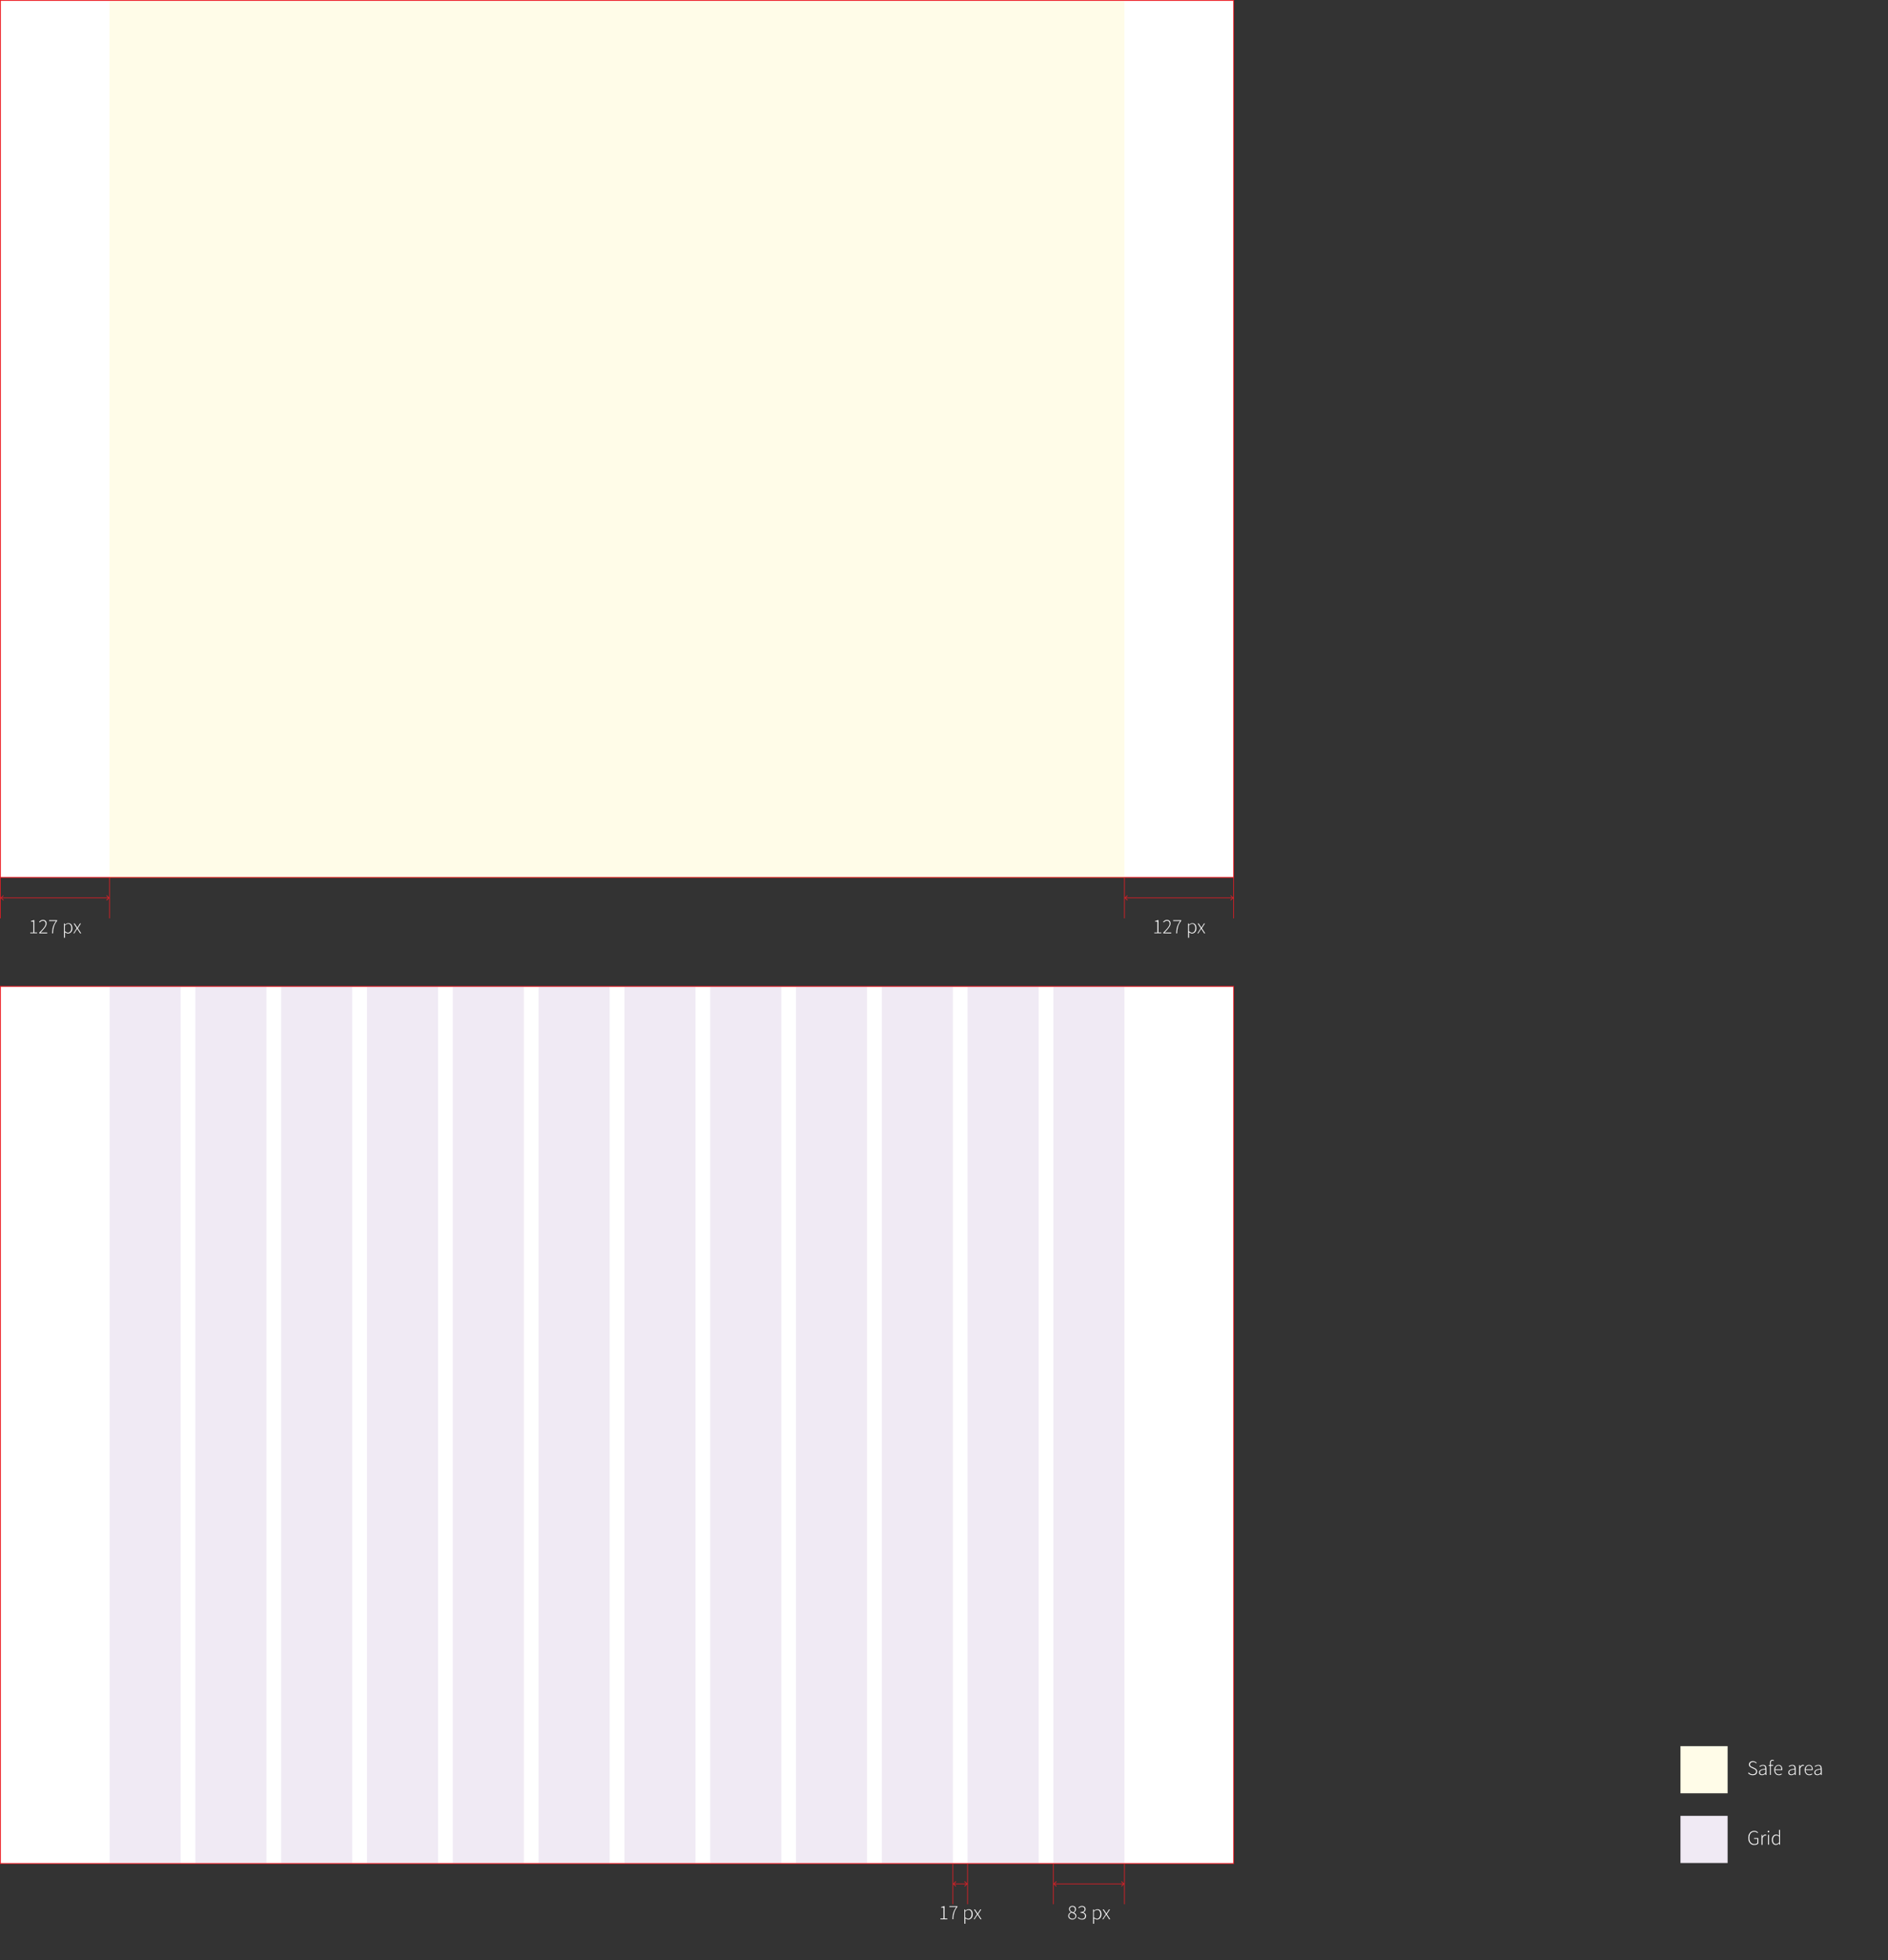 <?xml version="1.0" encoding="utf-8"?>
<!-- Generator: Adobe Illustrator 26.2.1, SVG Export Plug-In . SVG Version: 6.00 Build 0)  -->
<svg version="1.1" id="a" xmlns="http://www.w3.org/2000/svg" xmlns:xlink="http://www.w3.org/1999/xlink" x="0px" y="0px"
	 viewBox="0 0 2204.6 2288.6" style="enable-background:new 0 0 2204.6 2288.6;" xml:space="preserve">
<rect x="0" y="0" width="2204.6" height="2288.6" fill="#333333" stroke="none"/>
<style type="text/css">
	.st0{fill:#FFFFFF;}
	.st1{fill:none;stroke:#ED1C24;stroke-miterlimit:10;}
	.st2{fill:none;stroke:#ED1C24;stroke-width:0.75;stroke-miterlimit:10;}
	.st3{fill:#ED1C24;}
	.st4{opacity:0.1;fill:#FFDE17;enable-background:new    ;}
	.st5{opacity:0.1;fill:#662D91;enable-background:new    ;}
</style>
<rect x="1962.3" y="2038.7" class="st0" width="55" height="55"/>
<rect x="1962.3" y="2120.1" class="st0" width="55" height="55"/>
<rect x="0.5" y="0.5" class="st0" width="1440" height="1024"/>
<rect x="0.5" y="1151.7" class="st0" width="1440" height="1024"/>
<rect x="0.5" y="0.5" class="st1" width="1440" height="1024"/>
<rect x="0.5" y="1151.7" class="st1" width="1440" height="1024"/>
<g>
	<line class="st2" x1="1440.5" y1="1024.5" x2="1440.5" y2="1072.2"/>
	<g>
		<line class="st2" x1="1313.8" y1="1048.3" x2="1439.7" y2="1048.3"/>
		<polygon class="st3" points="1316.3,1051.4 1316.8,1050.8 1314.1,1048.3 1316.8,1045.8 1316.3,1045.3 1313,1048.3 		"/>
		<polygon class="st3" points="1437.2,1051.4 1436.7,1050.8 1439.4,1048.3 1436.7,1045.8 1437.2,1045.3 1440.5,1048.3 		"/>
	</g>
	<line class="st2" x1="1313" y1="1072.2" x2="1313" y2="1024.5"/>
</g>
<g>
	<path class="st0" d="M1347.9,1089.7v-0.9h3.6V1076h-2.7v-0.7c0.6-0.1,1.2-0.2,1.7-0.4s0.9-0.3,1.3-0.6h0.9v14.4h3.3v0.9H1347.9
		L1347.9,1089.7z"/>
	<path class="st0" d="M1358.3,1089.7v-0.7c1.7-1.7,3.1-3.2,4.2-4.4c1.1-1.3,2-2.4,2.5-3.4s0.8-1.9,0.8-2.8c0-1-0.3-1.8-0.8-2.4
		c-0.5-0.7-1.4-1-2.5-1c-0.7,0-1.3,0.2-2,0.6c-0.6,0.4-1.2,0.9-1.6,1.4l-0.7-0.7c0.6-0.6,1.2-1.2,1.9-1.6c0.7-0.4,1.5-0.7,2.4-0.7
		c1.4,0,2.4,0.4,3.2,1.2s1.1,1.8,1.1,3.1c0,1-0.3,2-0.9,3.1c-0.6,1-1.4,2.2-2.4,3.4s-2.3,2.6-3.7,4.1c0.4,0,0.8-0.1,1.3-0.1
		c0.4,0,0.9,0,1.3,0h5.2v1L1358.3,1089.7L1358.3,1089.7z"/>
	<path class="st0" d="M1373.4,1089.7c0.1-2.1,0.3-3.9,0.6-5.5c0.3-1.6,0.8-3.2,1.5-4.6s1.5-2.8,2.5-4.3h-8.1v-0.9h9.4v0.6
		c-0.9,1.2-1.7,2.4-2.3,3.5s-1.1,2.3-1.4,3.4c-0.3,1.2-0.6,2.4-0.8,3.6s-0.3,2.7-0.3,4.2L1373.4,1089.7L1373.4,1089.7z"/>
	<path class="st0" d="M1387.3,1094.9v-16.7h0.9l0.1,1.4h0.1c0.6-0.4,1.2-0.8,1.8-1.2s1.4-0.5,2.1-0.5c1.5,0,2.7,0.5,3.5,1.6
		c0.8,1.1,1.2,2.5,1.2,4.3c0,1.3-0.2,2.4-0.7,3.3s-1.1,1.6-1.9,2.1c-0.8,0.5-1.6,0.7-2.5,0.7c-0.5,0-1.1-0.1-1.7-0.4s-1.2-0.6-1.8-1
		v6.3L1387.3,1094.9L1387.3,1094.9z M1391.8,1089c0.8,0,1.5-0.2,2.1-0.7s1.1-1.1,1.4-1.9c0.3-0.8,0.5-1.7,0.5-2.8
		c0-0.9-0.1-1.8-0.4-2.5s-0.6-1.3-1.2-1.8c-0.5-0.4-1.2-0.7-2.1-0.7c-0.6,0-1.2,0.2-1.8,0.5c-0.6,0.3-1.3,0.8-2,1.4v6.8
		c0.7,0.5,1.3,0.9,1.9,1.2S1391.4,1089,1391.8,1089L1391.8,1089z"/>
	<path class="st0" d="M1398.2,1089.7l3.9-6l-3.6-5.5h1.2l1.9,2.9c0.2,0.3,0.4,0.6,0.6,0.9s0.4,0.6,0.6,1h0.1c0.2-0.3,0.4-0.6,0.6-1
		c0.2-0.3,0.4-0.6,0.6-0.9l1.8-2.9h1.1l-3.6,5.6l3.9,5.9h-1.2l-2-3.1c-0.2-0.4-0.4-0.7-0.7-1.1s-0.5-0.7-0.7-1h-0.1
		c-0.2,0.3-0.4,0.7-0.7,1s-0.4,0.7-0.7,1.1l-2,3.1H1398.2L1398.2,1089.7z"/>
</g>
<g>
	<line class="st2" x1="1313" y1="2175.7" x2="1313" y2="2223.3"/>
	<g>
		<line class="st2" x1="1230.8" y1="2199.5" x2="1312.2" y2="2199.5"/>
		<polygon class="st3" points="1233.3,2202.6 1233.8,2202 1231.1,2199.5 1233.8,2197 1233.3,2196.4 1230,2199.5 		"/>
		<polygon class="st3" points="1309.7,2202.6 1309.2,2202 1311.9,2199.5 1309.2,2197 1309.7,2196.4 1313,2199.5 		"/>
	</g>
	<line class="st2" x1="1230" y1="2223.3" x2="1230" y2="2175.7"/>
</g>
<g>
	<line class="st2" x1="1129.8" y1="2175.7" x2="1129.8" y2="2223.3"/>
	<g>
		<line class="st2" x1="1113.5" y1="2199.5" x2="1129" y2="2199.5"/>
		<polygon class="st3" points="1116,2202.6 1116.5,2202 1113.8,2199.5 1116.5,2197 1116,2196.4 1112.7,2199.5 		"/>
		<polygon class="st3" points="1126.6,2202.6 1126,2202 1128.8,2199.5 1126,2197 1126.6,2196.4 1129.8,2199.5 		"/>
	</g>
	<line class="st2" x1="1112.7" y1="2223.3" x2="1112.7" y2="2175.7"/>
</g>
<g>
	<path class="st0" d="M1252.2,2241.1c-0.9,0-1.8-0.2-2.5-0.6s-1.3-0.9-1.7-1.5s-0.6-1.4-0.6-2.2c0-0.7,0.2-1.3,0.5-1.9
		c0.3-0.6,0.7-1,1.2-1.4c0.5-0.4,0.9-0.7,1.4-1v-0.1c-0.6-0.4-1.1-0.8-1.5-1.4s-0.7-1.3-0.7-2.1c0-0.7,0.2-1.4,0.5-1.9
		c0.4-0.6,0.8-1,1.4-1.3s1.3-0.5,2-0.5c1.3,0,2.3,0.4,3.1,1.1c0.7,0.8,1.1,1.7,1.1,2.9c0,0.6-0.1,1.1-0.4,1.6s-0.5,0.9-0.9,1.3
		c-0.3,0.4-0.7,0.7-1,0.9v0.1c0.4,0.3,0.9,0.6,1.3,0.9s0.7,0.8,1,1.2c0.3,0.5,0.4,1.1,0.4,1.8c0,0.7-0.2,1.4-0.6,2s-0.9,1.1-1.6,1.4
		C1254,2240.9,1253.2,2241.1,1252.2,2241.1L1252.2,2241.1z M1252.2,2240.2c1.1,0,2-0.3,2.6-0.9c0.7-0.6,1-1.4,1-2.2
		c0-0.8-0.2-1.4-0.7-1.9c-0.4-0.5-1-0.9-1.7-1.2s-1.5-0.7-2.3-1c-0.8,0.4-1.4,1-1.9,1.6c-0.5,0.6-0.8,1.4-0.8,2.2
		c0,0.6,0.2,1.2,0.5,1.7s0.8,0.9,1.4,1.2S1251.5,2240.2,1252.2,2240.2L1252.2,2240.2z M1253.3,2232.8c0.7-0.5,1.2-1.1,1.5-1.7
		c0.3-0.6,0.5-1.2,0.5-1.9c0-0.9-0.3-1.6-0.8-2.2c-0.6-0.6-1.3-0.9-2.3-0.9c-0.8,0-1.6,0.3-2.1,0.8c-0.6,0.5-0.8,1.2-0.8,2.1
		c0,0.7,0.2,1.3,0.6,1.8s0.9,0.9,1.5,1.2C1252,2232.2,1252.7,2232.5,1253.3,2232.8L1253.3,2232.8z"/>
	<path class="st0" d="M1263.4,2241.1c-0.8,0-1.5-0.1-2.1-0.3c-0.6-0.2-1.1-0.5-1.6-0.8s-0.8-0.7-1.2-1l0.6-0.7
		c0.5,0.5,1,0.9,1.7,1.4s1.5,0.6,2.6,0.6s1.9-0.3,2.6-0.9s1-1.4,1-2.5s-0.4-1.9-1.2-2.6c-0.8-0.7-2.2-1-4.1-1v-0.9
		c1.2,0,2.1-0.1,2.8-0.4c0.7-0.3,1.2-0.7,1.5-1.2s0.5-1.1,0.5-1.7c0-0.9-0.3-1.6-0.8-2.1c-0.6-0.5-1.3-0.8-2.3-0.8
		c-0.7,0-1.4,0.2-2,0.5s-1.1,0.7-1.6,1.2l-0.6-0.7c0.5-0.5,1.1-0.9,1.8-1.3s1.5-0.6,2.3-0.6c0.8,0,1.5,0.1,2.2,0.4s1.1,0.7,1.5,1.3
		s0.6,1.2,0.6,2c0,1-0.3,1.8-0.8,2.4c-0.6,0.6-1.2,1.1-2.1,1.4v0.1c0.6,0.1,1.2,0.4,1.7,0.7s0.9,0.8,1.3,1.4s0.5,1.2,0.5,1.9
		c0,0.9-0.2,1.6-0.6,2.3c-0.4,0.7-1,1.2-1.7,1.5C1265.1,2241,1264.3,2241.2,1263.4,2241.1L1263.4,2241.1z"/>
	<path class="st0" d="M1276.4,2246.1v-16.7h0.9l0.1,1.4h0.1c0.6-0.4,1.2-0.9,1.8-1.2s1.4-0.5,2.1-0.5c1.5,0,2.7,0.5,3.5,1.6
		c0.8,1.1,1.2,2.5,1.2,4.3c0,1.3-0.2,2.4-0.7,3.3s-1.1,1.6-1.9,2.1s-1.6,0.7-2.5,0.7c-0.5,0-1.1-0.1-1.7-0.4s-1.2-0.6-1.8-1v6.3
		L1276.4,2246.1L1276.4,2246.1z M1280.8,2240.2c0.8,0,1.5-0.2,2.1-0.7s1.1-1.1,1.4-1.9c0.3-0.8,0.5-1.7,0.5-2.8
		c0-0.9-0.1-1.8-0.4-2.5s-0.6-1.3-1.2-1.8c-0.5-0.4-1.2-0.6-2.1-0.6c-0.6,0-1.2,0.2-1.8,0.5s-1.3,0.8-2,1.4v6.8
		c0.7,0.5,1.3,0.9,1.9,1.1S1280.4,2240.2,1280.8,2240.2L1280.8,2240.2z"/>
	<path class="st0" d="M1287.3,2240.8l3.9-6l-3.6-5.5h1.2l1.9,2.9c0.2,0.3,0.4,0.6,0.6,0.9c0.2,0.3,0.4,0.6,0.6,1h0.1
		c0.2-0.3,0.4-0.6,0.6-1c0.2-0.3,0.4-0.6,0.6-0.9l1.8-2.9h1.1l-3.6,5.6l3.9,5.9h-1.2l-2-3.1c-0.2-0.4-0.4-0.7-0.7-1.1
		s-0.5-0.7-0.7-1h-0.1c-0.2,0.3-0.4,0.7-0.7,1c-0.2,0.4-0.4,0.7-0.7,1.1l-2,3.1H1287.3L1287.3,2240.8z"/>
</g>
<g>
	<path class="st0" d="M1098.1,2240.8v-0.9h3.6v-12.7h-2.7v-0.7c0.6-0.1,1.2-0.2,1.7-0.4s0.9-0.3,1.3-0.6h0.9v14.4h3.3v0.9H1098.1
		L1098.1,2240.8z"/>
	<path class="st0" d="M1112.1,2240.8c0.1-2.1,0.3-3.9,0.6-5.5c0.3-1.6,0.8-3.2,1.5-4.6s1.5-2.8,2.5-4.3h-8.1v-0.9h9.4v0.6
		c-0.9,1.2-1.7,2.4-2.3,3.5c-0.6,1.1-1.1,2.3-1.4,3.4c-0.3,1.1-0.6,2.4-0.8,3.6s-0.3,2.6-0.3,4.1H1112.1L1112.1,2240.8z"/>
	<path class="st0" d="M1126.1,2246.1v-16.7h0.9l0.1,1.4h0.1c0.6-0.4,1.2-0.9,1.8-1.2s1.4-0.5,2.1-0.5c1.5,0,2.7,0.5,3.5,1.6
		c0.8,1.1,1.2,2.5,1.2,4.3c0,1.3-0.2,2.4-0.7,3.3s-1.1,1.6-1.9,2.1s-1.6,0.7-2.5,0.7c-0.5,0-1.1-0.1-1.7-0.4s-1.2-0.6-1.8-1v6.3
		L1126.1,2246.1L1126.1,2246.1z M1130.5,2240.2c0.8,0,1.5-0.2,2.1-0.7s1.1-1.1,1.4-1.9c0.3-0.8,0.5-1.7,0.5-2.8
		c0-0.9-0.1-1.8-0.4-2.5s-0.6-1.3-1.2-1.8c-0.5-0.4-1.2-0.6-2.1-0.6c-0.6,0-1.2,0.2-1.8,0.5s-1.3,0.8-2,1.4v6.8
		c0.7,0.5,1.3,0.9,1.9,1.1S1130.1,2240.2,1130.5,2240.2L1130.5,2240.2z"/>
	<path class="st0" d="M1137,2240.8l3.9-6l-3.6-5.5h1.2l1.9,2.9c0.2,0.3,0.4,0.6,0.6,0.9c0.2,0.3,0.4,0.6,0.6,1h0.1
		c0.2-0.3,0.4-0.6,0.6-1c0.2-0.3,0.4-0.6,0.6-0.9l1.8-2.9h1.1l-3.6,5.6l3.9,5.9h-1.2l-2-3.1c-0.2-0.4-0.4-0.7-0.7-1.1
		s-0.5-0.7-0.7-1h-0.1c-0.2,0.3-0.4,0.7-0.7,1c-0.2,0.4-0.4,0.7-0.7,1.1l-2,3.1H1137L1137,2240.8z"/>
</g>
<g>
	<line class="st2" x1="127.9" y1="1024.5" x2="127.9" y2="1072.2"/>
	<g>
		<line class="st2" x1="1.3" y1="1048.3" x2="127.1" y2="1048.3"/>
		<polygon class="st3" points="3.8,1051.4 4.3,1050.8 1.6,1048.3 4.3,1045.8 3.8,1045.3 0.5,1048.3 		"/>
		<polygon class="st3" points="124.7,1051.4 124.1,1050.8 126.8,1048.3 124.1,1045.8 124.7,1045.3 127.9,1048.3 		"/>
	</g>
	<line class="st2" x1="0.5" y1="1072.2" x2="0.5" y2="1024.5"/>
</g>
<g>
	<path class="st0" d="M35.3,1089.7v-0.9h3.6V1076h-2.7v-0.7c0.6-0.1,1.2-0.2,1.7-0.4s0.9-0.3,1.3-0.6H40v14.4h3.3v0.9H35.3
		L35.3,1089.7z"/>
	<path class="st0" d="M45.8,1089.7v-0.7c1.7-1.7,3.1-3.2,4.2-4.4c1.1-1.3,2-2.4,2.5-3.4s0.8-1.9,0.8-2.8c0-1-0.3-1.8-0.8-2.4
		c-0.5-0.7-1.4-1-2.5-1c-0.7,0-1.3,0.2-2,0.6c-0.6,0.4-1.2,0.9-1.6,1.4l-0.7-0.7c0.6-0.6,1.2-1.2,1.9-1.6c0.7-0.4,1.5-0.7,2.5-0.7
		c1.4,0,2.4,0.4,3.2,1.2s1.1,1.8,1.1,3.1c0,1-0.3,2-0.9,3.1c-0.6,1-1.4,2.2-2.5,3.4s-2.3,2.6-3.7,4.1c0.4,0,0.8-0.1,1.3-0.1
		c0.4,0,0.9,0,1.3,0h5.2v1L45.8,1089.7L45.8,1089.7z"/>
	<path class="st0" d="M60.8,1089.7c0.1-2.1,0.3-3.9,0.6-5.5c0.3-1.6,0.8-3.2,1.5-4.6s1.5-2.8,2.5-4.3h-8.1v-0.9h9.4v0.6
		c-0.9,1.2-1.7,2.4-2.3,3.5s-1.1,2.3-1.4,3.4s-0.6,2.4-0.8,3.6s-0.3,2.7-0.3,4.2L60.8,1089.7L60.8,1089.7z"/>
	<path class="st0" d="M74.8,1094.9v-16.7h0.9l0.1,1.4h0.1c0.6-0.4,1.2-0.8,1.8-1.2s1.4-0.5,2.1-0.5c1.5,0,2.7,0.5,3.5,1.6
		c0.8,1.1,1.2,2.5,1.2,4.3c0,1.3-0.2,2.4-0.7,3.3s-1.1,1.6-1.9,2.1c-0.8,0.5-1.6,0.7-2.5,0.7c-0.5,0-1.1-0.1-1.7-0.4s-1.2-0.6-1.8-1
		v6.3L74.8,1094.9L74.8,1094.9z M79.3,1089c0.8,0,1.5-0.2,2.1-0.7s1.1-1.1,1.4-1.9c0.3-0.8,0.5-1.7,0.5-2.8c0-0.9-0.1-1.8-0.4-2.5
		s-0.6-1.3-1.2-1.8c-0.5-0.4-1.2-0.7-2.1-0.7c-0.6,0-1.2,0.2-1.8,0.5c-0.6,0.3-1.3,0.8-2,1.4v6.8c0.7,0.5,1.3,0.9,1.9,1.2
		S78.8,1089,79.3,1089L79.3,1089z"/>
	<path class="st0" d="M85.7,1089.7l3.9-6l-3.6-5.5h1.2l1.9,2.9c0.2,0.3,0.4,0.6,0.6,0.9s0.4,0.6,0.6,1h0.1c0.2-0.3,0.4-0.6,0.6-1
		c0.2-0.3,0.4-0.6,0.6-0.9l1.8-2.9h1.1l-3.6,5.6l3.9,5.9h-1.2l-2-3.1c-0.2-0.4-0.4-0.7-0.7-1.1s-0.5-0.7-0.7-1h-0.1
		c-0.2,0.3-0.4,0.7-0.7,1s-0.4,0.7-0.7,1.1l-2,3.1H85.7L85.7,1089.7z"/>
</g>
<g>
	<path class="st0" d="M2048.3,2154c-1.4,0-2.6-0.3-3.6-1c-1-0.7-1.8-1.6-2.4-2.9c-0.6-1.2-0.8-2.7-0.8-4.4s0.3-3.1,0.9-4.3
		c0.6-1.2,1.4-2.2,2.4-2.8s2.3-1,3.7-1c1.1,0,2,0.2,2.6,0.6c0.7,0.4,1.2,0.8,1.7,1.3l-0.6,0.7c-0.4-0.4-0.9-0.8-1.5-1.1
		s-1.3-0.5-2.2-0.5c-1.2,0-2.2,0.3-3.1,0.9c-0.9,0.6-1.6,1.4-2,2.5s-0.7,2.3-0.7,3.8s0.2,2.7,0.7,3.8c0.4,1.1,1.1,1.9,2,2.5
		s1.9,0.9,3.1,0.9c0.7,0,1.4-0.1,2-0.3s1.1-0.5,1.5-0.9v-4.9h-3.8v-0.9h4.9v6.3c-0.5,0.5-1.1,1-1.9,1.3S2049.3,2153.9,2048.3,2154
		L2048.3,2154z"/>
	<path class="st0" d="M2056.9,2153.7v-11.5h0.9l0.1,2.1h0.1c0.4-0.7,0.9-1.3,1.4-1.7c0.6-0.5,1.2-0.7,1.9-0.7c0.2,0,0.4,0,0.6,0.1
		c0.2,0,0.4,0.1,0.6,0.2l-0.2,1c-0.2-0.1-0.4-0.1-0.5-0.2s-0.3,0-0.6,0c-0.5,0-1.1,0.2-1.6,0.7s-1.1,1.2-1.5,2.3v7.9H2056.9z"/>
	<path class="st0" d="M2065,2139.4c-0.3,0-0.5-0.1-0.6-0.3c-0.2-0.2-0.3-0.4-0.3-0.7c0-0.3,0.1-0.5,0.3-0.7c0.2-0.2,0.4-0.3,0.6-0.3
		c0.3,0,0.5,0.1,0.7,0.3s0.2,0.4,0.2,0.7c0,0.3-0.1,0.5-0.2,0.7S2065.3,2139.4,2065,2139.4z M2064.5,2153.7v-11.5h1.1v11.5H2064.5z"
		/>
	<path class="st0" d="M2073.8,2154c-1.5,0-2.6-0.5-3.5-1.6s-1.3-2.5-1.3-4.5c0-1.2,0.2-2.3,0.7-3.2c0.5-0.9,1.1-1.6,1.9-2.1
		c0.8-0.5,1.6-0.7,2.5-0.7c0.7,0,1.3,0.1,1.8,0.4s1.1,0.6,1.6,1l-0.1-2.1v-4.8h1.1v17.3h-0.9l-0.1-1.5h-0.1c-0.5,0.5-1,0.9-1.6,1.2
		S2074.6,2154,2073.8,2154L2073.8,2154z M2073.9,2153c0.6,0,1.2-0.2,1.8-0.5c0.6-0.3,1.2-0.8,1.8-1.4v-6.8c-0.6-0.5-1.2-0.9-1.7-1.1
		s-1.1-0.3-1.6-0.3c-0.8,0-1.5,0.2-2.1,0.7c-0.6,0.5-1.1,1.1-1.4,1.8s-0.5,1.6-0.5,2.6c0,1.5,0.3,2.8,1,3.7
		C2071.8,2152.6,2072.7,2153,2073.9,2153L2073.9,2153z"/>
</g>
<g>
	<path class="st0" d="M2046.6,2072.6c-1.2,0-2.2-0.2-3.1-0.7c-0.9-0.4-1.7-1-2.3-1.7l0.7-0.8c0.6,0.6,1.3,1.2,2.1,1.6
		c0.8,0.4,1.7,0.6,2.6,0.6c1.2,0,2.2-0.3,2.9-0.9s1.1-1.4,1.1-2.3c0-0.7-0.1-1.2-0.4-1.6c-0.3-0.4-0.6-0.7-1-1
		c-0.4-0.3-0.9-0.5-1.4-0.7l-2.4-1.1c-0.4-0.2-0.9-0.5-1.4-0.8c-0.5-0.3-0.9-0.7-1.3-1.2s-0.5-1.1-0.5-1.9s0.2-1.4,0.6-2
		c0.4-0.6,0.9-1,1.6-1.4c0.7-0.3,1.5-0.5,2.4-0.5c0.9,0,1.8,0.2,2.5,0.6c0.8,0.4,1.4,0.8,1.9,1.3l-0.6,0.7c-0.5-0.5-1-0.9-1.6-1.2
		c-0.6-0.3-1.3-0.4-2.1-0.4c-1,0-1.9,0.3-2.5,0.8s-1,1.2-1,2.1c0,0.6,0.2,1.1,0.4,1.5c0.3,0.4,0.7,0.7,1.1,0.9
		c0.4,0.2,0.8,0.4,1.2,0.6l2.4,1.1c0.6,0.3,1.1,0.6,1.6,0.9c0.5,0.3,0.9,0.8,1.2,1.3c0.3,0.5,0.5,1.2,0.5,2s-0.2,1.5-0.6,2.2
		c-0.4,0.6-1,1.2-1.8,1.5S2047.6,2072.6,2046.6,2072.6L2046.6,2072.6z"/>
	<path class="st0" d="M2057.4,2072.6c-0.9,0-1.7-0.3-2.4-0.8s-1-1.3-1-2.4c0-1.3,0.6-2.2,1.8-2.9c1.2-0.7,3.1-1.1,5.6-1.4
		c0-0.6-0.1-1.2-0.2-1.7c-0.1-0.6-0.4-1-0.8-1.4c-0.4-0.4-1-0.6-1.7-0.6s-1.5,0.1-2.1,0.5c-0.6,0.3-1.2,0.6-1.6,0.9l-0.5-0.8
		c0.3-0.2,0.6-0.4,1.1-0.6c0.4-0.2,0.9-0.4,1.5-0.6c0.6-0.2,1.1-0.2,1.8-0.2c0.9,0,1.6,0.2,2.2,0.6c0.5,0.4,0.9,0.9,1.1,1.6
		c0.2,0.7,0.4,1.4,0.4,2.2v7.4h-0.9l-0.1-1.5h-0.1c-0.6,0.5-1.2,0.9-1.9,1.2S2058.1,2072.6,2057.4,2072.6L2057.4,2072.6z
		 M2057.6,2071.7c0.7,0,1.3-0.2,1.9-0.5c0.6-0.3,1.3-0.8,2-1.4v-3.9c-1.6,0.2-2.8,0.4-3.8,0.7s-1.6,0.7-2,1.1s-0.6,1-0.6,1.6
		c0,0.8,0.2,1.4,0.7,1.8C2056.3,2071.5,2056.9,2071.7,2057.6,2071.7L2057.6,2071.7z"/>
	<path class="st0" d="M2066.8,2072.3v-10.6h-1.6v-0.8l1.6-0.1v-2.6c0-1.1,0.2-2,0.7-2.6s1.2-0.9,2.1-0.9c0.6,0,1.1,0.1,1.7,0.4
		l-0.3,0.9c-0.2-0.1-0.5-0.2-0.7-0.3c-0.2-0.1-0.5-0.1-0.7-0.1c-0.6,0-1.1,0.2-1.4,0.7s-0.4,1.1-0.4,1.9v2.5h2.7v0.9h-2.7v10.6
		L2066.8,2072.3L2066.8,2072.3z"/>
	<path class="st0" d="M2077.1,2072.6c-1,0-1.9-0.2-2.7-0.7c-0.8-0.5-1.4-1.2-1.9-2.1c-0.5-0.9-0.7-2-0.7-3.2s0.2-2.4,0.7-3.2
		s1.1-1.6,1.9-2.1s1.6-0.7,2.4-0.7c1.4,0,2.5,0.5,3.2,1.4s1.2,2.2,1.2,3.9c0,0.1,0,0.3,0,0.4c0,0.1,0,0.3-0.1,0.4h-8.3
		c0,1,0.2,1.8,0.6,2.6s0.9,1.3,1.5,1.8c0.6,0.4,1.4,0.6,2.3,0.6c0.6,0,1.2-0.1,1.7-0.3s1-0.4,1.4-0.7l0.4,0.8
		c-0.4,0.3-0.9,0.5-1.5,0.8S2077.9,2072.6,2077.1,2072.6L2077.1,2072.6z M2072.8,2065.8h7.3c0-1.5-0.3-2.6-0.9-3.3
		c-0.6-0.7-1.4-1.1-2.5-1.1c-0.7,0-1.3,0.2-1.8,0.5s-1,0.9-1.4,1.5C2073.2,2064.1,2072.9,2064.9,2072.8,2065.8L2072.8,2065.8z"/>
	<path class="st0" d="M2091.6,2072.6c-0.9,0-1.7-0.3-2.4-0.8s-1-1.3-1-2.4c0-1.3,0.6-2.2,1.8-2.9c1.2-0.7,3.1-1.1,5.6-1.4
		c0-0.6-0.1-1.2-0.2-1.7c-0.1-0.6-0.4-1-0.8-1.4c-0.4-0.4-1-0.6-1.7-0.6s-1.5,0.1-2.1,0.5c-0.6,0.3-1.2,0.6-1.6,0.9l-0.5-0.8
		c0.3-0.2,0.6-0.4,1.1-0.6c0.4-0.2,0.9-0.4,1.5-0.6c0.6-0.2,1.1-0.2,1.8-0.2c0.9,0,1.6,0.2,2.2,0.6c0.5,0.4,0.9,0.9,1.1,1.6
		c0.2,0.7,0.4,1.4,0.4,2.2v7.4h-0.9l-0.1-1.5h-0.1c-0.6,0.5-1.2,0.9-1.9,1.2S2092.4,2072.6,2091.6,2072.6L2091.6,2072.6z
		 M2091.8,2071.7c0.7,0,1.3-0.2,1.9-0.5c0.6-0.3,1.3-0.8,2-1.4v-3.9c-1.6,0.2-2.8,0.4-3.8,0.7s-1.6,0.7-2,1.1s-0.6,1-0.6,1.6
		c0,0.8,0.2,1.4,0.7,1.8C2090.6,2071.5,2091.2,2071.7,2091.8,2071.7L2091.8,2071.7z"/>
	<path class="st0" d="M2100.9,2072.3v-11.5h0.9l0.1,2.1h0.1c0.4-0.7,0.9-1.3,1.4-1.7c0.6-0.5,1.2-0.7,1.9-0.7c0.2,0,0.4,0,0.6,0.1
		c0.2,0,0.4,0.1,0.6,0.2l-0.2,1c-0.2-0.1-0.4-0.1-0.5-0.2s-0.3,0-0.6,0c-0.5,0-1.1,0.2-1.6,0.7s-1.1,1.2-1.5,2.3v7.9H2100.9z"/>
	<path class="st0" d="M2112.6,2072.6c-1,0-1.9-0.2-2.7-0.7c-0.8-0.5-1.4-1.2-1.9-2.1c-0.5-0.9-0.7-2-0.7-3.2s0.2-2.4,0.7-3.2
		s1.1-1.6,1.9-2.1s1.6-0.7,2.4-0.7c1.4,0,2.5,0.5,3.2,1.4s1.2,2.2,1.2,3.9c0,0.1,0,0.3,0,0.4c0,0.1,0,0.3-0.1,0.4h-8.3
		c0,1,0.2,1.8,0.6,2.6s0.9,1.3,1.5,1.8c0.6,0.4,1.4,0.6,2.3,0.6c0.6,0,1.2-0.1,1.7-0.3s1-0.4,1.4-0.7l0.4,0.8
		c-0.4,0.3-0.9,0.5-1.5,0.8S2113.5,2072.6,2112.6,2072.6L2112.6,2072.6z M2108.4,2065.8h7.3c0-1.5-0.3-2.6-0.9-3.3
		c-0.6-0.7-1.4-1.1-2.5-1.1c-0.7,0-1.3,0.2-1.8,0.5s-1,0.9-1.4,1.5C2108.7,2064.1,2108.4,2064.9,2108.4,2065.8L2108.4,2065.8z"/>
	<path class="st0" d="M2122,2072.6c-0.9,0-1.7-0.3-2.4-0.8s-1-1.3-1-2.4c0-1.3,0.6-2.2,1.8-2.9c1.2-0.7,3.1-1.1,5.6-1.4
		c0-0.6-0.1-1.2-0.2-1.7c-0.1-0.6-0.4-1-0.8-1.4c-0.4-0.4-1-0.6-1.7-0.6s-1.5,0.1-2.1,0.5c-0.6,0.3-1.2,0.6-1.6,0.9l-0.5-0.8
		c0.3-0.2,0.6-0.4,1.1-0.6c0.4-0.2,0.9-0.4,1.5-0.6c0.6-0.2,1.1-0.2,1.8-0.2c0.9,0,1.6,0.2,2.2,0.6c0.5,0.4,0.9,0.9,1.1,1.6
		c0.2,0.7,0.4,1.4,0.4,2.2v7.4h-0.9l-0.1-1.5h-0.1c-0.6,0.5-1.2,0.9-1.9,1.2S2122.8,2072.6,2122,2072.6L2122,2072.6z M2122.2,2071.7
		c0.7,0,1.3-0.2,1.9-0.5c0.6-0.3,1.3-0.8,2-1.4v-3.9c-1.6,0.2-2.8,0.4-3.8,0.7s-1.6,0.7-2,1.1s-0.6,1-0.6,1.6c0,0.8,0.2,1.4,0.7,1.8
		C2121,2071.5,2121.5,2071.7,2122.2,2071.7L2122.2,2071.7z"/>
</g>
<rect x="1962.3" y="2038.7" class="st4" width="55" height="55"/>
<rect x="1962.3" y="2120.1" class="st5" width="55" height="55"/>
<rect x="127.9" y="1.5" class="st4" width="1185.1" height="1023"/>
<rect x="1230" y="1152.2" class="st5" width="83" height="1023"/>
<rect x="1129.8" y="1152.2" class="st5" width="83" height="1023"/>
<rect x="1029.7" y="1152.2" class="st5" width="83" height="1023"/>
<rect x="929.5" y="1152.2" class="st5" width="83" height="1023"/>
<rect x="829.3" y="1152.2" class="st5" width="83" height="1023"/>
<rect x="729.1" y="1152.2" class="st5" width="83" height="1023"/>
<rect x="628.9" y="1152.2" class="st5" width="83" height="1023"/>
<rect x="528.7" y="1152.2" class="st5" width="83" height="1023"/>
<rect x="428.5" y="1152.2" class="st5" width="83" height="1023"/>
<rect x="328.3" y="1152.2" class="st5" width="83" height="1023"/>
<rect x="228.1" y="1152.2" class="st5" width="83" height="1023"/>
<rect x="128" y="1152.2" class="st5" width="83" height="1023"/>
</svg>
